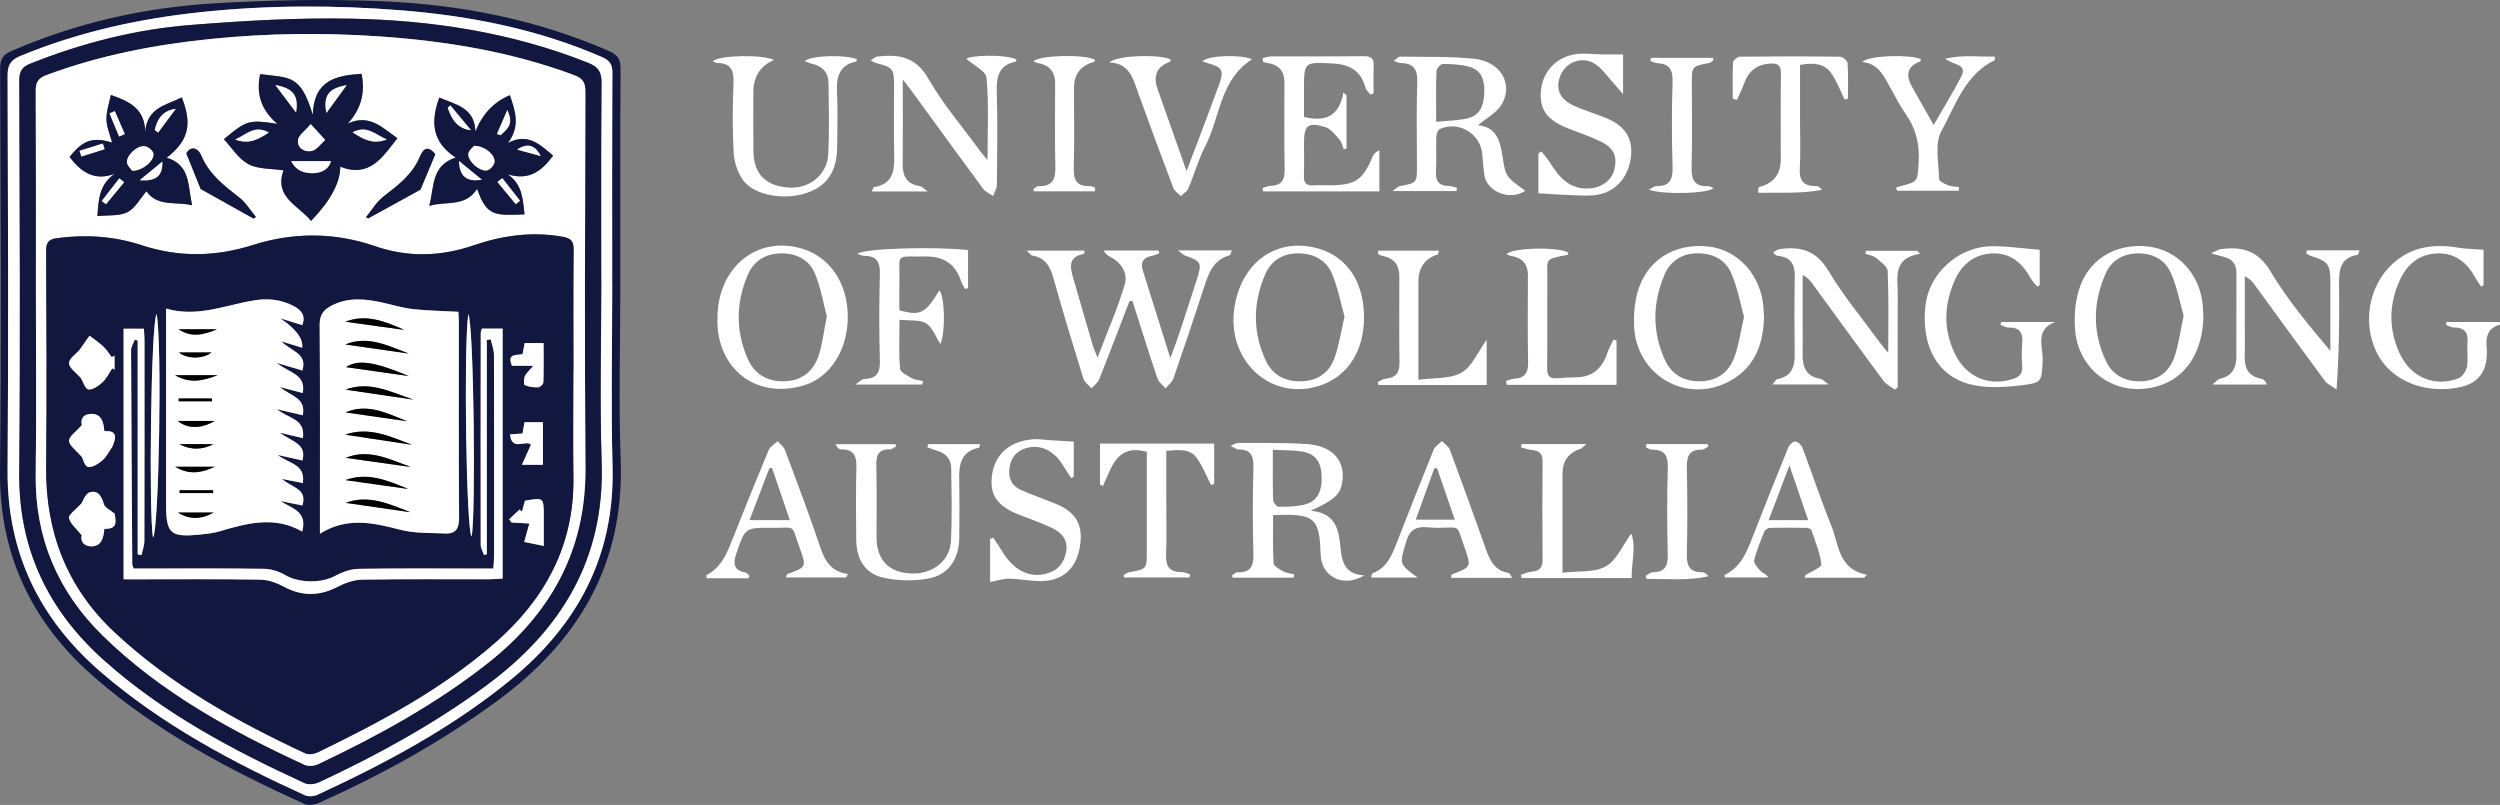 <?xml version="1.0" encoding="UTF-8"?>
<svg id="Layer_2" data-name="Layer 2" xmlns="http://www.w3.org/2000/svg" viewBox="0 0 681.23 219.33">
  <rect x="0" y="0" width="681.23" height="219.33" fill="#808080" stroke="none"/>
  <defs>
    <style>
      .cls-1 {
        fill: #fff;
      }

      .cls-2 {
        fill: #11173f;
      }
    </style>
  </defs>
  <g id="Layer_1-2" data-name="Layer 1">
    <g>
      <path class="cls-2" d="m169.03,77.87c0,15.86-.47,31.74.1,47.59,1.02,28.3-11.55,49.34-33.67,65.55-15.12,11.08-31.45,20.12-48.55,27.77-1.14.51-2.86.78-3.92.3-20.38-9.2-40.09-19.63-57.08-34.36C8.85,169.91-.23,151.37,0,128.27.37,91.74.13,55.19.03,18.65c0-2.63.84-3.78,3.19-4.8C20.75,6.26,39.14,2.07,58.09.93,73.33,0,88.68-.3,103.93.33c21.38.88,42.25,4.93,62.03,13.58,2.4,1.05,3.14,2.32,3.13,4.88-.11,19.69-.06,39.38-.06,59.08Zm-2.21-.59c0-19.14-.04-38.28.06-57.42.01-2.33-.74-3.39-2.86-4.32-17.43-7.58-35.8-11.21-54.59-12.72-18.33-1.47-36.7-1.45-55.02.52-16.79,1.81-33.13,5.42-48.8,11.88-2.59,1.07-3.55,2.41-3.54,5.28.11,35.87.27,71.75,0,107.62-.17,22.58,8.8,40.74,25.6,55.16,16.55,14.21,35.62,24.41,55.37,33.39.93.42,2.39.38,3.33-.05,18.69-8.63,36.81-18.31,52.81-31.41,18.26-14.95,28.38-33.86,27.73-58.07-.44-16.61-.08-33.25-.08-49.87Z"/>
      <path class="cls-1" d="m307.76,82.08c-2.74,7.11-5.43,14.23-8.25,21.31-.38.94-1.38,1.64-2.09,2.44-.75-.88-1.89-1.64-2.2-2.65-2.81-9.07-5.59-18.17-8.14-27.32-.9-3.23-2.22-5.66-5.81-6.21-.32-.05-.58-.5-1.51-1.36h15.8c-.11.49-.12.87-.2.88-4.49.85-3.74,3.82-2.84,6.89,1.75,5.98,3.46,11.96,5.21,17.94.26.89.67,1.73,1.35,3.43,2.74-7.2,5.52-13.5,7.45-20.05.77-2.61-.71-5.58-3.56-7.13-.79-.43-1.6-.82-2.24-1.98h14.98c.07.25.13.5.2.74-.68.24-1.34.59-2.04.71-2.35.42-3.16,1.75-2.46,3.99,2.41,7.7,4.84,15.4,7.5,23.87.89-2.43,1.58-4.2,2.18-5.99,1.72-5.18,3.42-10.36,5.08-15.55,1.4-4.4,1.11-4.91-3.2-6.38-.44-.15-.79-.55-1.99-1.42h14.71c-.28.63-.37,1.24-.61,1.31-4.48,1.22-5.75,4.91-6.99,8.75-2.7,8.29-5.47,16.56-8.33,24.79-.36,1.03-1.41,1.83-2.14,2.73-.76-.89-1.88-1.65-2.22-2.68-2.37-7.02-4.57-14.1-6.83-21.16-.26.03-.52.05-.78.08Z"/>
      <path class="cls-1" d="m628.59,68.21h14.35c-.27.67-.34,1.2-.5,1.23-5.02.81-5.09,4.45-5.06,8.38.09,9.17.03,18.34-.69,28.31-1.09-.8-2.46-1.38-3.23-2.42-6.44-8.68-12.77-17.45-19.14-26.18-.61-.83-1.28-1.61-2.63-2.23,0,4.09,0,8.18,0,12.27,0,3.17.07,6.34-.02,9.51-.1,3.28,1.04,5.5,4.51,6.12.6.11,1.14.58,1.54,1.59h-14.86c.98-.78,1.45-1.43,2.04-1.57,3.2-.74,4.48-2.84,4.49-5.94,0-7.65,0-15.3.02-22.95,0-2.29-1.08-3.69-3.26-4.29-.89-.24-1.78-.49-3.63-1.01,1.43-.65,1.97-1.05,2.57-1.13,5.74-.78,10.17.27,13.59,6.02,4.55,7.65,10.35,14.57,16.33,21.71,0-2.75,0-5.49,0-8.24,0-3.5,0-6.99,0-10.49-.02-4.93-.59-5.68-5.34-7.18-.44-.14-.83-.46-1.25-.7.06-.26.12-.52.18-.78Z"/>
      <path class="cls-1" d="m396.89,52.07h-17.44c1.13-.81,1.48-1.25,1.9-1.33,4.75-.89,4.76-.88,4.76-5.47,0-7.65-.18-15.3.08-22.94.12-3.5-1.05-5.1-4.49-5.15-.47,0-.94-.27-1.96-.59.9-.6,1.36-1.17,1.81-1.16,6.76.12,13.57-.11,20.27.6,7.22.77,10.75,7.15,7.22,12.65-1.42,2.21-4.12,3.61-6.34,5.47,4.98.36,6.1,4.15,6.75,8.6.8,5.46.97,5.44,6.17,9.24-4.04,2.77-10.43.36-11.13-4.23-.28-1.83-.43-3.69-.56-5.54-.4-5.72-6.36-9.42-11.58-7.06-.54.24-.95,1.36-.97,2.09-.11,3.16.09,6.34-.09,9.5-.15,2.63.82,3.89,3.48,3.92.75,0,1.49.34,2.23.53l-.11.89Zm-5.56-18.87c3.25-.34,6.08-.33,8.75-1,3.12-.78,4.38-3.39,4.39-7.51.01-3.12-.97-5.71-4.21-6.54-2.28-.58-4.72-.72-7.08-.72-.62,0-1.74,1.23-1.76,1.92-.16,4.33-.08,8.67-.08,13.83Z"/>
      <path class="cls-1" d="m371.75,156.77c-5.36,3.33-11.14.69-11.8-4.77-.22-1.84-.12-3.72-.4-5.55-.66-4.31-2.06-5.66-6.35-6.08-1.92-.19-3.88-.03-6.28-.03,0,4.5-.14,8.82.12,13.13.05.81,1.63,1.67,2.65,2.23.88.48,1.98.55,2.98.8-.05.3-.11.6-.16.91h-16.64l-.13-.65c.49-.28.99-.83,1.47-.81,3.73.14,4.42-1.86,4.33-5.17-.21-7.75-.21-15.52,0-23.28.09-3.18-.58-5.07-4.12-5.03-.53,0-1.07-.49-2.14-1.01,1.07-.4,1.61-.78,2.15-.77,6.23.05,12.47-.11,18.68.31,7.2.49,10.75,4.77,9.56,10.8-.59,3.02-2.24,4.53-8.53,7.38,7.06.62,7.7,5.44,8.15,10.25.37,3.94,1.44,7.12,6.45,7.35Zm-24.91-34.22c0,4.97-.07,9.31.07,13.66.02.68,1,1.9,1.52,1.89,2.48-.03,5.06-.05,7.42-.72,3.29-.93,4.57-3.83,4.25-8.26-.25-3.47-1.88-5.54-5.29-6.08-2.44-.39-4.96-.32-7.97-.48Z"/>
      <path class="cls-1" d="m246,21.65c0,8.31.05,15.73-.02,23.15-.03,3.35,1.23,5.43,4.71,5.92.5.07.93.61,2.12,1.45h-15.28c.35-.66.46-1.15.65-1.18,5.01-.82,5.6-4.32,5.49-8.53-.16-6.34-.04-12.69-.04-19.03,0-4.7-.3-5.07-4.85-6.24-.37-.1-.72-.31-1.54-.67.81-.54,1.22-1.04,1.7-1.1,5.76-.66,10.51-.13,13.98,5.94,4.05,7.07,9.47,13.36,14.3,19.98.43.59.92,1.13,1.87,2.27,0-7.93.38-15.21-.26-22.4-.16-1.85-3.53-3.42-5.47-5.16.79-1,10.66-1.34,13.6.14-.05.2-.07.56-.16.58-4.67.97-5.31,4.17-5.19,8.34.25,8.42.11,16.84.03,25.27-.01,1.01-.67,2.02-1.03,3.03-.92-.65-2.08-1.11-2.72-1.97-6.56-8.88-13.04-17.82-19.54-26.74-.62-.84-1.28-1.65-2.34-3.03Z"/>
      <path class="cls-1" d="m516.28,106.17c-1.04-.8-2.32-1.42-3.08-2.44-6.51-8.79-12.92-17.64-19.37-26.47-.62-.84-1.27-1.66-2.62-2.32,0,4.19,0,8.38,0,12.58,0,3.06.04,6.13-.01,9.19-.06,3.49,1.14,5.95,4.94,6.54.5.08.92.62,2.17,1.52h-15.33c.63-.71.94-1.41,1.36-1.49,3.87-.68,4.72-3.32,4.7-6.74-.06-7-.13-14,.03-21,.08-3.43-1.03-5.48-4.61-5.82-.3-.03-.58-.24-.86-.39-.08-.04-.11-.17-.4-.65.59-.28,1.13-.71,1.72-.79,5.65-.81,10,.32,13.31,5.89,4.12,6.92,9.36,13.18,14.13,19.71.56.77,1.2,1.47,2.17,2.66,0-7.81.16-15.06-.15-22.28-.05-1.27-1.97-2.59-3.24-3.64-.73-.61-1.87-.74-2.83-1.08.04-.27.08-.54.11-.8h14.01c.27.27.54.53.81.8-7.64,1.16-6.09,6.58-6.12,11.21-.05,8.39-.01,16.79-.01,25.18-.28.21-.55.42-.83.63Z"/>
      <path class="cls-1" d="m480.68,86.63c-.23,7.75-2.95,14.29-10.47,17.78-11.55,5.37-24.38-2.59-24.92-15.44-.13-3.01.07-6.17.85-9.07,2.37-8.85,9.87-13.67,19.18-12.75,8,.79,14.26,7.42,15.16,16.08.11,1.09.13,2.18.2,3.4Zm-5.44-.29c-1.05-3.72-1.79-8.06-3.52-11.96-1.65-3.74-5.18-5.46-9.42-5.35-4.15.12-7.18,2.15-8.75,5.85-3.27,7.69-3.35,15.55.12,23.18,1.82,4.01,5.28,5.97,9.8,5.83,4.44-.14,7.57-2.43,9.07-6.38,1.26-3.31,1.71-6.93,2.69-11.17Z"/>
      <path class="cls-1" d="m195.5,86.65c.03-13.91,10.99-22.73,23.36-18.8,7.52,2.39,12.23,9.63,12.15,18.7-.07,8.8-4.73,16.32-12.05,18.48-13.34,3.94-23.87-5-23.46-18.38Zm29.8-.49c-.94-3.5-1.63-7.71-3.21-11.55-1.57-3.82-5.02-5.62-9.26-5.57-4.27.05-7.45,2.07-9.08,5.89-3.23,7.58-3.33,15.38.03,22.91,1.88,4.23,5.56,6.33,10.36,6.04,4.6-.27,7.57-2.87,8.94-7.01,1.05-3.16,1.39-6.55,2.22-10.72Z"/>
      <path class="cls-1" d="m371.68,86.57c-.03,9.24-4.58,16.16-12.23,18.57-13.33,4.21-25.32-6.95-23.06-21.45,1.94-12.44,11.74-19.22,22.99-15.92,7.79,2.29,12.33,9.23,12.3,18.8Zm-5.31-.32c-1.06-3.74-1.81-7.96-3.47-11.78-1.65-3.77-5.16-5.49-9.37-5.43-4.17.06-7.24,2.12-8.8,5.78-3.31,7.77-3.44,15.73.19,23.45,1.89,4.02,5.44,5.82,9.92,5.62,4.29-.19,7.37-2.39,8.78-6.27,1.25-3.44,1.77-7.14,2.76-11.36Z"/>
      <path class="cls-1" d="m600.41,86.32c-.26,9.76-4.73,16.49-12.17,18.82-10.96,3.43-21.72-3.52-22.77-15.03-.32-3.51-.07-7.28.88-10.67,2.39-8.55,9.92-13.23,18.83-12.29,8.12.86,14.33,7.49,15.05,16.09.1,1.19.14,2.39.18,3.08Zm-5.39-.28c-1.03-3.61-1.77-7.83-3.45-11.63-1.66-3.75-5.15-5.52-9.38-5.36-4,.15-6.97,2.12-8.51,5.69-3.38,7.78-3.5,15.73.09,23.47,1.86,4.02,5.38,5.91,9.88,5.68,4.42-.23,7.48-2.61,8.86-6.63,1.15-3.36,1.6-6.96,2.52-11.21Z"/>
      <path class="cls-1" d="m344.06,15.81c.79-.15,1.59-.43,2.38-.44,8.42-.03,16.84.03,25.26-.06,2.05-.02,2.7.74,2.62,2.68-.1,2.48-.03,4.97-.03,7.46-.27.12-.55.24-.82.35-.48-.63-1.21-1.19-1.39-1.89-1.21-4.63-4.31-6.38-8.9-6.61-7.86-.4-7.85-.53-7.85,7.27,0,2.39,0,4.78,0,7.3,5.7,1.37,9.6-.04,10.74-6.7.28.28.57.56.85.84v14.44c-.25.08-.5.17-.74.25-.38-.9-.56-1.97-1.18-2.66-1.17-1.3-2.42-2.98-3.95-3.44-4.7-1.4-5.72-.45-5.72,4.44,0,2.95.09,5.91-.03,8.85-.08,2.02.72,2.77,2.69,2.62,1.52-.11,3.06-.01,4.59-.02,6.73-.05,8.81-1.47,11.39-7.69.3-.71.75-1.36,1.9-1.82v11.18h-31.67c-.06-.3-.12-.6-.17-.9.68-.21,1.35-.59,2.03-.6,3.09-.06,4.07-1.57,4-4.6-.17-7.87-.06-15.74-.06-23.61q0-4.58-4.61-5.28c-.41-.06-.8-.21-1.2-.31l-.13-1.05Z"/>
      <path class="cls-1" d="m545.28,87.74h14.69c-5.66,2.21-3.18,6.92-3.37,10.49-.3,5.62-.03,6.05-5.56,6.73-4.67.57-9.71.9-14.19-.24-9.1-2.33-13.41-10.69-12.17-21.54.95-8.37,8.43-15.46,17-16.04,1.74-.12,3.5-.02,5.24.11,2.82.21,5.64.52,8.88.82v9.65c-.21.13-.43.25-.64.38-.59-.72-1.3-1.36-1.74-2.16-2.32-4.22-5.52-7.12-10.64-6.88-5.18.25-8.49,3.33-10.37,7.85-2.82,6.79-2.85,13.65.68,20.23,3.14,5.85,9.23,8.13,15.34,6.14,1.8-.59,2.77-1.43,2.61-3.48-.16-2.07-.19-4.17,0-6.23.26-2.85-.65-4.4-3.74-4.32-.72.02-1.45-.48-2.17-.74l.15-.77Z"/>
      <path class="cls-1" d="m666.66,87.75h14.55c0,.33.05.7,0,.72-3.59,1.01-3.94,3.69-3.56,6.77.04.32,0,.65,0,.98q0,7.85-7.62,9.35c-9.45,1.87-18.53-1.91-22.28-9.28-4.1-8.05-2.38-18.33,4.18-24.38,5.08-4.68,11.16-5.54,17.75-4.44,2.16.36,4.38.37,7.07.58v9.69c-.23.11-.46.21-.69.32-.53-.81-1.11-1.59-1.57-2.44-2.28-4.13-5.53-6.78-10.47-6.56-4.89.21-8.14,3.02-10.08,7.25-3.02,6.59-3.09,13.35-.08,19.95,2.99,6.54,9.54,9.32,16.05,6.83,1.06-.41,2.09-2,2.32-3.21.38-2-.04-4.15.14-6.21.25-2.79-.56-4.44-3.66-4.42-.73,0-1.46-.47-2.19-.73.04-.26.09-.52.13-.79Z"/>
      <path class="cls-1" d="m419.19,52.68v-10.88c.27-.18.55-.36.82-.55.74.94,1.57,1.81,2.19,2.82,2.56,4.18,5.5,7.69,11.07,7.27,3.33-.25,6.04-2.38,6.68-5.33.76-3.49-.25-5.76-3.78-7.46-2.84-1.37-5.85-2.38-8.8-3.53-5.87-2.3-7.99-5.25-7.47-10.43.52-5.09,4.13-9.04,9.47-9.83,2.34-.35,4.78.03,7.18.06,1.79.02,3.58,0,5.72,0v10.84c-.99-1.16-1.55-1.85-2.16-2.5-1.89-2.02-3.47-4.57-5.76-5.91-3.45-2.01-7.6-.23-9.08,3.15-1.59,3.63-.35,6.66,3.7,8.46,2.78,1.24,5.72,2.11,8.56,3.25,5.25,2.1,7.45,5.51,6.9,10.53-.61,5.55-4.12,9.66-9.28,10.45-2.13.33-4.35.18-6.52.11-2.95-.09-5.9-.32-9.44-.53Z"/>
      <path class="cls-1" d="m269.8,158.59v-11.73l.86-.34c.77,1.18,1.58,2.33,2.31,3.54,3.11,5.18,7.19,7.38,11.78,6.35,3.24-.73,5.16-2.77,5.75-5.97.59-3.18-1.11-5.28-3.78-6.55-2.66-1.26-5.43-2.28-8.19-3.3-6.81-2.52-9.06-5.64-8.16-11.48.87-5.61,5.21-9.17,11.62-9.43,1.3-.05,2.6.16,3.91.25,2.13.13,4.26.25,6.69.4v9.56l-.69.35c-.64-.96-1.33-1.9-1.9-2.9-2.6-4.54-6.46-6.45-10.5-5.2-2.72.84-4.11,2.77-4.45,5.49-.33,2.67.66,4.79,3.16,5.89,3.09,1.35,6.28,2.47,9.4,3.73,5.68,2.29,7.66,5.86,6.63,11.84-1,5.83-4.66,9.19-10.49,9.25-2.92.03-5.85-.61-8.77-.66-1.64-.02-3.3.55-5.19.91Z"/>
      <path class="cls-1" d="m210.94,16.34q-5.66,2.37-5.66,8.84c0,5.36-.04,10.72.02,16.08.07,6.19,3.44,9.52,9.85,9.87,5.44.29,10.23-3.53,10.53-9.05.35-6.43.16-12.9.09-19.35-.03-2.85-1.54-4.68-4.4-5.32-.68-.15-1.33-.48-2.11-.78,1.92-1.6,11.56-1.79,14.24-.45-.05.2-.06.56-.15.58-4.64.95-5.48,4.12-5.28,8.3.24,5.02.11,10.06.04,15.09-.08,6.45-2.61,10.32-7.89,12.28-6.05,2.25-14.53.97-17.7-3.28-1.52-2.04-2.45-4.93-2.6-7.49-.36-6.32-.3-12.69-.05-19.02.14-3.47-.7-5.5-4.49-5.47-.36,0-.71-.29-1.14-.48,1.6-1.66,13.47-1.93,16.69-.35Z"/>
      <path class="cls-1" d="m245.1,87.12c0,4.89-.21,9.15.16,13.35.09.99,2.08,1.93,3.34,2.64.84.47,1.93.5,2.91.72-.06.32-.11.63-.17.95h-18.29c1.24-.81,1.83-1.53,2.44-1.53,3.41-.03,4.36-1.69,4.27-4.97-.22-7.86-.22-15.74,0-23.6.09-3.3-.88-4.98-4.3-4.95-.55,0-1.1-.35-1.81-.58,1.76-1.47,20.72-2.03,30.14-1.01v10.39c-.28.07-.56.13-.83.2-.36-.69-.83-1.35-1.06-2.08-1.52-4.68-4.78-6.83-9.63-6.76-8.72.14-7-1.16-7.19,6.92-.06,2.61,0,5.21,0,7.74,5.73,1.59,7.03.92,10.91-5.45,1.46,1.74,1.7,11.55.25,14.62-1.3-2-2.15-4.53-3.89-5.61-1.73-1.07-4.37-.67-7.25-.98Z"/>
      <path class="cls-1" d="m252.91,121.03h14.16c-.18.59-.21.95-.31.97-5.29,1.1-5.47,5.07-5.38,9.32.1,5.03.04,10.06.02,15.08-.02,5.65-2.73,10.11-8.12,11.19-4.03.81-8.53.72-12.55-.17-5.03-1.11-7.37-5.05-7.41-10.29-.05-6.45-.15-12.9.04-19.35.1-3.2-.39-5.41-4.22-5.32-.52.01-1.04-.5-1.46-1.41h16.35c.06.19.12.38.18.57-.57.28-1.14.82-1.71.81-3.32-.04-3.79,1.81-3.71,4.65.18,6.44.04,12.9.06,19.35.02,6.12,3.32,9.56,9.37,9.84,5.86.27,10.66-3.41,10.92-8.95.31-6.54.15-13.11.06-19.67-.03-2.4-1.32-4.1-3.74-4.8-.94-.27-1.84-.64-2.76-.97.07-.29.13-.58.2-.87Z"/>
      <path class="cls-1" d="m204,157.58h-11.45c-.04-.46-.14-.82-.07-.85,4.38-2.24,5.82-6.5,7.47-10.66,3.1-7.82,6.24-15.63,9.49-23.39.41-.99,1.61-1.65,2.44-2.46.7.82,1.71,1.53,2.06,2.48,3.32,8.89,6.67,17.77,9.7,26.76,1.24,3.69,3.11,6.35,7.41,6.97-.16.31-.32.62-.48.93h-16.45c.24-.46.31-.88.51-.95,5.13-1.88,5.2-1.89,3.2-7.33-2.37-6.47-.73-5.17-7.38-5.25-7.49-.09-7.44,0-9.84,7.11-.9,2.66-.66,4.49,2.51,5.06.41.07.75.59,1.12.9l-.25.68Zm.24-15.84h10.99c-1.68-4.93-3.27-9.58-4.86-14.24-.24.03-.48.06-.73.09-1.77,4.63-3.53,9.25-5.4,14.15Z"/>
      <path class="cls-1" d="m508.02,157.42h-16.22c.1-.5.09-.66.15-.7,1.53-.99,4.45-2.14,4.36-2.93-.39-3.18-1.67-6.26-2.72-9.34-.11-.33-.9-.61-1.37-.62-3.28-.05-6.56-.07-9.83.01-.54.01-1.38.44-1.56.88-1.07,2.62-2.19,5.25-2.83,7.99-.19.8.98,2.07,1.76,2.9.51.54,1.45.68,2.08,1.75h-11.83c-.02-.3-.11-.66-.04-.7,4.67-2.24,6.18-6.71,7.89-11.07,3.11-7.92,6.23-15.83,9.45-23.71.29-.71,1.31-1.61,1.93-1.57.68.04,1.63.95,1.91,1.68,2.66,7.04,5.01,14.19,7.83,21.16,2.1,5.18,1.91,12.02,9.72,13.47l-.67.77Zm-20.41-30.6c-2.07,5.45-3.82,10.05-5.67,14.92h10.78c-1.67-4.86-3.24-9.46-5.11-14.92Z"/>
      <path class="cls-1" d="m412.05,157.46h-16.66c.14-.57.14-.9.25-.95,5.31-2.02,5.34-2.02,3.36-7.56-2.27-6.32-.76-5.12-7.47-5.12-3.18,0-6.85-1.44-8.34,3.7-1.78,6.14-2.19,6.02,3.09,9.84h-12.67c.13-.42.15-1.06.37-1.15,3.97-1.45,5.3-4.96,6.67-8.44,3.32-8.43,6.61-16.89,10.02-25.28.37-.92,1.48-1.54,2.24-2.31.74.79,1.83,1.45,2.17,2.38,3.28,8.8,6.46,17.63,9.6,26.48,1.16,3.28,2.34,6.43,6.41,7.07.27.04.45.6.95,1.33Zm-20.46-29.87c-.25,0-.5.02-.75.03-1.66,4.6-3.33,9.19-5.06,13.98h10.64c-1.7-4.94-3.27-9.47-4.83-14.01Z"/>
      <path class="cls-1" d="m323.33,46.63c3.19-8.46,6.1-15.98,8.85-23.55,1.42-3.92.9-4.73-3.03-5.87-.48-.14-.94-.32-1.51-.52,1.68-1.64,10.57-1.9,13.55-.52-8.78,5.46-8.65,15.72-12.77,23.68-1.89,3.66-3,7.71-4.62,11.52-.35.83-1.36,1.39-2.06,2.07-.68-.72-1.67-1.33-2-2.19-3.29-8.67-6.52-17.37-9.65-26.1-1.38-3.86-2.39-7.9-7.77-8.14,1.81-2,14.18-2.28,16.7-.76-.06.2-.08.52-.2.57q-5.34,1.95-3.39,7.44c2.54,7.18,5.07,14.36,7.9,22.38Z"/>
      <path class="cls-1" d="m479.09,51.41c.12-.17.22-.45.37-.49q5.79-1.49,5.79-7.55c0-7.76-.07-15.53.04-23.29.03-2.2-.73-2.87-2.85-2.76-3.76.2-6.04,2.09-7.25,5.57-.52,1.48-1.26,2.89-1.9,4.33l-1.13-.34c0-3.32-.09-6.64.09-9.94.03-.55,1.24-1.49,1.91-1.5,9.08-.1,18.16-.11,27.24.01.72,0,2,1.1,2.05,1.75.21,3.2.1,6.43.1,9.65-.29.1-.58.21-.87.31-1.24-2.47-2.18-5.16-3.79-7.36-1.94-2.65-4.97-2.72-8.4-2.12,0,4.97,0,9.86,0,14.74,0,4.48.2,8.98-.06,13.45-.2,3.41,1.08,4.89,4.42,4.82.55-.01,1.1.33,1.62,1.05-5.82,1.08-11.6.69-17.39.8,0-.37.02-.75.03-1.12Z"/>
      <path class="cls-1" d="m526.9,34.06c2.69-4.68,5.28-8.81,7.5-13.14,1.83-3.58-2.07-3.1-4.36-4.93,5.01-1.16,9.27-.43,13.51-.59,0,.77.04.96,0,.98-8.12,3.95-10.7,12.34-14.55,19.36-1.9,3.45-.68,8.67-.61,13.08,0,.59,1.55,1.31,2.49,1.68.9.36,1.95.34,2.94.48-.03.33-.05.67-.08,1h-16.77c-.11-.26-.22-.53-.33-.79.3-.13.58-.3.89-.38,5.22-1.28,4.96-1.3,5.29-6.68.31-4.92-.79-9.2-3.62-13.2-1.57-2.22-2.79-4.69-4.12-7.07-1.75-3.14-3.21-6.54-7.66-6.97,1.85-1.82,12.88-2.13,15.98-.78-.03.21,0,.57-.09.6q-5.17,1.9-2.3,6.93c1.88,3.3,3.74,6.61,5.9,10.43Z"/>
      <path class="cls-1" d="m330.01,132.19c-1.3-2.51-2.3-5.23-3.96-7.46-1.93-2.59-5-2.13-8.25-1.88,0,4.32,0,8.56,0,12.79,0,5.14.15,10.29-.05,15.42-.12,3.11.78,4.82,4.11,4.81.81,0,1.63.4,2.44.61-.06.29-.12.59-.17.88h-17.85c-.03-.23-.07-.46-.1-.69.52-.26,1.02-.65,1.57-.75,4.75-.86,4.75-.85,4.75-5.77,0-7.88,0-15.75,0-23.63v-3.4c-8.26-2.25-9.55,4.29-11.97,9.33-.26-.14-.53-.27-.79-.41v-11.16h31.11v10.97c-.28.11-.55.22-.83.33Z"/>
      <path class="cls-1" d="m410.37,103.82c.7-.21,1.39-.59,2.09-.61,3.06-.12,4.01-1.63,3.94-4.64-.18-7.86-.06-15.72-.06-23.59q0-4.54-4.62-5.26c-.39-.06-.76-.28-1.19-.45,1.54-1.87,14.72-2.07,16.88-.36-.09.18-.15.5-.28.53-6.55,1.27-5.43.9-5.49,7.21-.07,7.86.05,15.73-.06,23.59-.03,2.14.65,3.02,2.8,2.82,1.73-.16,3.48-.2,5.22-.25,4.59-.11,7.13-2.69,8.48-6.85.39-1.19,1.06-2.3,1.6-3.44.27.1.54.2.81.3v12.06h-29.9c-.08-.35-.15-.7-.23-1.05Z"/>
      <path class="cls-1" d="m375.55,68.3h16.54c-.18.65-.19,1-.29,1.03q-5.3,1.65-5.3,7.48c0,7.43,0,14.85,0,22.28,0,1.18,0,2.35,0,4.4,4.28-.6,8.64-.18,11.74-1.95,2.9-1.65,4.46-5.64,6.87-8.97v12.33h-29.45c-.09-.26-.19-.52-.28-.79.75-.32,1.48-.86,2.26-.93,2.66-.27,3.75-1.54,3.71-4.29-.12-7.86-.04-15.72-.04-23.59q0-4.8-4.73-5.6c-.37-.06-.71-.31-1.06-.48.02-.31.03-.63.05-.94Z"/>
      <path class="cls-1" d="m432.25,121.02c-1.07.89-1.28,1.18-1.55,1.27q-4.94,1.6-4.94,6.76c0,7.55,0,15.1,0,22.65,0,1.17,0,2.35,0,4.36,4.32-.52,8.7,0,11.81-1.73,2.93-1.63,4.53-5.66,6.94-8.94,1.41,3.84,0,7.9.11,12.13h-30l-.23-.87c.96-.3,1.91-.79,2.89-.87,2.13-.15,3.09-.99,3.06-3.28-.09-8.86-.08-17.72,0-26.59.02-2.01-.63-3.07-2.71-3.25-1.07-.09-2.11-.49-3.17-.75l.15-.91h17.64Z"/>
      <path class="cls-1" d="m449.87,15.77h16.89c.05.21.09.41.14.62-.38.26-.74.68-1.15.76-4.74.92-4.74.91-4.74,5.51,0,7.66.14,15.32-.07,22.97-.09,3.43.88,5.25,4.52,5.09.44-.02.91.32,1.51.56-1.95,1.5-13.44,1.81-17.69.43.97-.49,1.5-1,2.03-.99,3.62.06,4.55-1.76,4.45-5.18-.23-7.76-.24-15.53,0-23.29.11-3.33-.94-4.93-4.27-5.05-.6-.02-1.19-.41-1.78-.63.05-.27.1-.53.15-.8Z"/>
      <path class="cls-1" d="m298.37,52.14h-16.63c-.05-.22-.1-.43-.15-.65.47-.27.95-.79,1.42-.77,3.87.12,4.66-1.99,4.57-5.43-.2-7.52-.06-15.06-.06-22.59q0-4.71-4.74-5.52c-.38-.07-.73-.28-1.16-.45,1.53-1.77,14.32-1.98,16.76-.42-.08.19-.12.52-.24.55q-5.49,1.43-5.49,7.2c0,7.2.16,14.41-.07,21.61-.11,3.42.84,5.22,4.48,5.04.45-.02.91.32,1.37.5-.02.31-.05.62-.07.93Z"/>
      <path class="cls-1" d="m448.64,121.01h16.71c.05.22.11.43.16.65-.59.3-1.18.86-1.76.86-3.64-.03-4.17,2.03-4.1,5.14.17,7.76.19,15.53,0,23.29-.09,3.26.8,5.04,4.28,4.98.53,0,1.08.43,1.58,1.09-5.59,1.29-11.2.66-16.79.74-.1-.28-.2-.56-.31-.83.65-.35,1.3-.99,1.95-.99,3.31-.03,4.17-1.7,4.09-4.82-.19-7.87-.22-15.75.01-23.61.1-3.3-.81-4.99-4.24-4.97-.56,0-1.13-.38-1.69-.59.04-.31.08-.62.11-.93Z"/>
      <path class="cls-1" d="m166.83,77.28c0,16.62-.36,33.26.08,49.87.64,24.21-9.48,43.13-27.73,58.07-15.99,13.09-34.11,22.78-52.81,31.41-.93.43-2.4.47-3.33.05-19.75-8.98-38.82-19.19-55.37-33.39-16.8-14.43-25.77-32.58-25.6-55.16.27-35.87.11-71.75,0-107.62,0-2.88.94-4.21,3.54-5.28C21.28,8.76,37.61,5.14,54.4,3.34c18.33-1.97,36.69-1.99,55.02-.52,18.79,1.51,37.16,5.14,54.59,12.72,2.12.92,2.87,1.99,2.86,4.32-.1,19.14-.06,38.28-.06,57.42Zm-2.99-.51c0-18.05-.08-36.1.08-54.15.03-2.98-.84-4.38-3.64-5.5-20.79-8.28-42.55-11.62-64.7-12.04-14.5-.28-29.06.57-43.53,1.71-15.07,1.19-29.67,4.93-43.76,10.54-2.26.9-3.02,2.07-3.01,4.55.09,35.66.29,71.33-.02,106.99-.19,20.83,8.02,37.61,23.2,51.14,16.14,14.39,35.08,24.42,54.6,33.39,1.06.49,2.79.25,3.92-.28,15.97-7.44,31.38-15.9,45.59-26.38,20.43-15.07,32.25-34.48,31.39-60.75-.54-16.39-.1-32.82-.1-49.23Z"/>
      <path class="cls-2" d="m163.84,76.77c0,16.41-.44,32.84.1,49.23.87,26.27-10.96,45.68-31.39,60.75-14.21,10.48-29.61,18.94-45.59,26.38-1.13.53-2.86.77-3.92.28-19.51-8.97-38.45-19-54.6-33.39-15.19-13.54-23.39-30.31-23.2-51.14.32-35.66.12-71.33.02-106.99,0-2.48.76-3.65,3.01-4.55,14.09-5.61,28.69-9.35,43.76-10.54,14.47-1.15,29.03-1.99,43.53-1.71,22.15.42,43.91,3.76,64.7,12.04,2.8,1.12,3.67,2.52,3.64,5.5-.15,18.05-.08,36.1-.08,54.15Zm-154.05,2.48c0,16.63.19,33.26-.05,49.89-.26,17.43,6.06,32.13,18.33,44.12,15.84,15.48,35.04,25.96,54.97,35.16.99.46,2.61.3,3.64-.19,16.24-7.69,31.95-16.29,46.12-27.43,17.23-13.54,26.91-30.8,26.74-53.27-.26-34.13-.09-68.27-.02-102.4,0-2.39-.53-3.71-2.92-4.61-17.04-6.38-34.75-9.32-52.8-10.58-15.41-1.08-30.82-.9-46.19.65-15.37,1.56-30.43,4.47-44.97,9.87-2.22.83-2.92,1.96-2.9,4.3.1,18.16.05,36.32.05,54.48Z"/>
      <path class="cls-1" d="m9.78,79.25c0-18.16.04-36.32-.05-54.48-.01-2.34.68-3.47,2.9-4.3,14.53-5.41,29.6-8.32,44.97-9.87,15.38-1.56,30.78-1.74,46.19-.65,18.05,1.27,35.76,4.21,52.8,10.58,2.4.9,2.93,2.22,2.92,4.61-.08,34.13-.24,68.27.02,102.4.17,22.47-9.51,39.73-26.74,53.27-14.17,11.13-29.89,19.74-46.12,27.43-1.03.49-2.65.64-3.64.19-19.93-9.21-39.12-19.68-54.97-35.16-12.27-11.99-18.58-26.69-18.33-44.12.24-16.63.05-33.26.05-49.89Zm146.46,21.7c0-10.94-.07-21.88.05-32.82.03-2.32-.65-3.2-2.97-3.61-8.32-1.49-16.37-.37-24.23,2.32-9,3.08-17.88,3.36-26.99.22-10.98-3.79-22.16-3.79-33.24-.29-10.13,3.21-20.1,3.39-30.28.05-7.45-2.45-15.19-2.98-23.03-1.93-2.35.31-3.01,1.19-3,3.54.1,19.58.21,39.17,0,58.75-.18,17.83,5.73,33.07,18.77,45.23,15.19,14.16,33.13,24.14,51.82,32.86.9.42,2.41.22,3.36-.24,17.16-8.3,33.96-17.28,48.39-29.89,13.51-11.8,21.59-26.46,21.34-44.98-.13-9.74-.02-19.47-.02-29.21ZM98.52,20.11c-6.8.48-12.99,1.58-13.31,11.19-3.33-11.05-6.19-10.04-14.34-11.1-1.05,5.08.03,9.58,4.71,13.56-7.75-1.2-8.34-1.02-14.6,4.18,2.21,2.34,4.04,5.38,6.73,6.8,2.68,1.41,6.22,1.17,9.55,1.68-2.68,7.31,4.06,9.53,7.49,13.77q7.9-8.17,7.96-14.77c8.05,3.17,11.55-2.7,15.57-7.76-4.02-2.72-7.54-6.75-13.53-3.99,3.72-4.08,4.76-8.52,3.75-13.56Zm-46.17,35.81c-1.22-5.24-.35-10.95-6.93-12.95,6.73-5.17,6.58-10.02,4.12-16.43-4.1,2.12-9.48,2.69-9.97,9.41-.15-6.37-4.32-8.35-9.37-10.06-.44,2.25-1.24,4.45-1.19,6.64.05,2.1.98,4.18,1.54,6.32-5.27-1.59-7.93-.68-11.59,3.91,3.04,3.98,6.58,6.69,12.3,4.61-4.22,2.9-4.4,6.99-4.71,11.51,2.93-.31,5.92.06,8.17-1.06,2.11-1.06,3.44-3.68,5.19-5.71,2.96,4.31,7.93,2.73,12.44,3.82Zm77.2-20.08c-.26-6.64-5.5-7.32-9.84-9.26-2.33,6.42-2.16,12.01,4.45,16.35-6.71,2.25-5.78,7.89-7.18,13.15,4.73-1.35,9.82.4,13.03-4.63,2.66,7.53,4.67,7.26,12.92,6.96-.49-4.03-.49-8.18-4.65-10.94,5.9,1.86,9.41-.91,12.42-5.06-3.59-3.05-6.89-6.32-12.31-3.44,3.47-4.57,2.01-8.77.54-13.03q-6.54,2.77-9.38,9.9Zm-60.43,23.72c.21-.15.42-.3.62-.44-1.48-1.78-2.71-3.87-4.49-5.26-4.13-3.24-8.22-6.31-10.38-11.43-1.07-2.54-3.08-2.49-4.09-.64,1.57,3.91,2.92,7.25,3.91,9.71,5.1,2.85,9.76,5.46,14.43,8.07Zm49.5-17.56c-1.6-1.95-3.02-2.18-4.19.64-2.06,4.97-6.01,7.82-9.96,10.92-1.88,1.48-3.18,3.71-4.74,5.61.19.11.38.23.58.34,4.76-2.62,9.52-5.24,14.27-7.86,1.19-2.86,2.55-6.09,4.04-9.66Z"/>
      <path class="cls-2" d="m156.24,100.95c0,9.74-.11,19.48.02,29.21.25,18.51-7.83,33.17-21.34,44.98-14.43,12.61-31.24,21.59-48.39,29.89-.96.46-2.46.66-3.36.24-18.68-8.72-36.62-18.7-51.82-32.86-13.05-12.16-18.96-27.4-18.77-45.23.2-19.58.09-39.17,0-58.75-.01-2.35.65-3.23,3-3.54,7.84-1.05,15.58-.52,23.03,1.93,10.17,3.34,20.15,3.16,30.28-.05,11.07-3.51,22.25-3.5,33.24.29,9.1,3.14,17.98,2.86,26.99-.22,7.86-2.69,15.91-3.81,24.23-2.32,2.32.41,3,1.29,2.97,3.61-.12,10.94-.05,21.88-.05,32.82Zm-73.84,24.53c1.25-4.69-3.02-5.14-6.15-7.59,2.7.64,4.42,1.05,6.27,1.5.79-5.37-4.12-5.35-7.03-7.87,2.64.61,4.79,1.12,7,1.63.94-4.79-3.27-5.19-6.26-7.7,2.59.68,4.33,1.13,6.26,1.64.96-5.17-3.78-5.49-7.09-8.2,2.94.87,4.97,1.47,6.99,2.06,1.43-4.74-3.11-5.19-5.74-7.95,2.43.75,4.05,1.25,5.69,1.76q.45-3.68-5.99-8.03c2.02.63,4.03,1.25,6.02,1.87.95-2.57-.2-4.04-2.26-5.15-3.41-1.83-6.99-2.22-10.79-1.61-7.88,1.26-15.53,4.74-24.08,2.24,0,1.51,0,2.69,0,3.88,0,16.4,0,32.8,0,49.2,0,8.36,1.1,9.35,9.57,8.47,1.63-.17,3.29-.34,4.84-.8,7.58-2.24,15.13-4.35,22.7.02,1.49-5.68-2.95-6.26-5.9-8.33,1.96.4,3.93.81,5.93,1.22,1.47-4.67-3-4.82-5.53-7.24,2.26.45,3.89.78,5.66,1.13.79-5.2-3.81-5.26-6.87-7.67,2.63.59,4.61,1.04,6.75,1.52Zm42.5-40.52c-4.39-.24-8.4-.29-12.36-.73-2.8-.31-5.55-1.16-8.32-1.78-4.66-1.04-9.26-1.5-13.76.78-2.25,1.14-3.37,2.5-3.34,5.29.15,17.72.07,35.44.07,53.16v3.75c7.45-4.65,14.57-2.97,21.89-1.08,3.93,1.02,8.18.83,12.3,1.02,2.96.13,3.75-1.5,3.73-4.38-.13-17.83-.06-35.66-.07-53.48,0-1.06-.11-2.11-.13-2.55Zm7.76,7.68c.36-.06.72-.12,1.07-.18.3,1.42.87,2.85.87,4.27.06,18.27.04,36.53.03,54.8,0,1.05-.12,2.1-.2,3.39-1.47,0-2.65,0-3.84,0-10.94,0-21.88-.1-32.82.08-2.14.04-4.46.83-6.36,1.88-3.83,2.12-9.98,2.03-13.76-.22-1.68-1-3.83-1.64-5.77-1.67-10.72-.16-21.44-.08-32.16-.08-1.16,0-2.32,0-3.3,0-.25-.71-.38-.91-.38-1.12-.13-19.46-.26-38.92-.32-58.38,0-.95.67-1.9,1.02-2.85.26.08.52.16.78.24v58.26c.35.07.69.13,1.04.2.27-1.3.78-2.6.78-3.9.05-18.27.04-36.53.03-54.8,0-.96-.1-1.91-.17-3h-5.52v68.29c1.53,0,2.82,0,4.11,0,11.05,0,22.1-.1,33.15.09,2.15.04,4.46.86,6.38,1.9,4.97,2.68,9.7,2.63,14.69.04,2.03-1.05,4.44-1.9,6.69-1.94,11.48-.19,22.97-.08,34.46-.1,1.26,0,2.52-.13,3.8-.19v-68.11h-5.64c-.15.51-.32.82-.32,1.13-.03,19.25-.05,38.5-.01,57.75,0,.93.58,1.85.88,2.78.26-.05.52-.11.78-.16v-58.41Zm-89.98-7.07c-1.54,2.2-2.18,54.75-.97,60.9,1.61-1.83,2.5-53.1.97-60.9Zm-20.36,30.24c-1.61,1.87-3.54,3.12-3.5,4.31.04,1.3,1.91,2.53,3.54,4.46.21.39.74,2.49,1.61,2.65,1.18.22,2.83-.84,3.92-1.77,1.14-.99,1.84-2.47,2.74-3.74.7-1.78,1.9-4.55-2.19-4.22-.21-2.62-.85-4.96-3.89-4.7-2.35.2-2.54,1.99-2.23,3.01Zm8.97,24.19c-1.25-1.04-2.67-1.64-2.94-2.56-.62-2.17-1.63-3.98-3.92-3.26-1.18.37-1.82,2.43-2.22,3.02-1.57,1.74-3.59,3.09-3.4,3.95.35,1.58,2,2.87,3.49,4.75-.37,1.06.1,2.82,2.32,2.97,2.97.19,3.62-2.2,3.83-4.77,4,.16,2.94-2.47,2.84-4.09Zm-9.61-44.65c-.87,1.01-2.84,2.29-2.86,3.6-.02,1.28,1.96,2.58,3.26,4.1.53.87,1.17,2.97,2.02,3.06,1.22.13,2.79-1,3.85-1.98,1.11-1.02,1.79-2.5,2.65-3.78.21.12.41.24.62.36v-3.82c-.25.14-.51.28-.76.42-.77-.99-1.43-2.08-2.33-2.93-1.14-1.08-2.48-1.95-3.73-2.91-.85,1.2-1.69,2.39-2.73,3.86Zm105.93-9.76c-1.29,9.85-.53,58.86.9,60.62,1.21-5.21.61-58.41-.9-60.62Zm17.71,14.09c-1.15,1.38-1.96,2.02-2.3,2.86-.3.73-.31,2.29-.02,2.4,1.14.46,2.45.64,3.69.6.5-.02,1.37-.86,1.39-1.36.12-3.55.06-7.11.06-10.7h-5.15c-.2,1.06-.38,1.99-.57,2.99-1.56.44-4.39-.33-2.89,3.2h5.8Zm2.86,49.09c0-3.21,0-5.79,0-8.37,0-4.82-.06-4.87-5.13-3.96-.26.96-.54,1.96-.82,2.97-.22-.19-.43-.38-.65-.57-.95.88-1.9,1.77-2.84,2.65.22.29.44.59.66.88,1.77.1,3.55.2,4.85.28-.5,1.78-.95,3.4-1.4,5.02,1.59.33,3.17.65,5.32,1.09Zm-9.19-30.4c.47,4.77,4.42,1.32,5.71,2.81-.8,1.77-1.56,3.44-2.47,5.46h5.73v-11.61h-5.02c-.2,1.13-.36,2.05-.54,3.08-1.11.08-2.05.15-3.41.25Z"/>
      <path class="cls-2" d="m98.52,20.11c1.01,5.04-.03,9.48-3.75,13.56,5.99-2.77,9.51,1.26,13.53,3.99-4.02,5.06-7.52,10.93-15.57,7.76q-.06,6.6-7.96,14.77c-3.43-4.24-10.17-6.46-7.49-13.77-3.34-.51-6.88-.27-9.55-1.68-2.69-1.41-4.52-4.46-6.73-6.8,6.26-5.2,6.84-5.38,14.6-4.18-4.68-3.98-5.76-8.48-4.71-13.56,8.15,1.06,11.01.04,14.34,11.1.32-9.6,6.52-10.71,13.31-11.19Zm-13.86,13.7c-1.6,1.92-3.32,3.04-3.46,4.34-.25,2.24,1.9,3.37,3.75,2.98,1.37-.29,2.45-1.95,3.66-3.01-1.12-1.22-2.24-2.45-3.95-4.32Zm-5.31,10.1c1.18,2.38,3.34,3.4,6.12,3.28,2.71-.12,4.3-1.5,4.73-3.28h-10.85Zm15.12-20.7c-4.84.83-6.46,2.78-5.52,7.58,1.75-2.41,3.51-4.81,5.52-7.58Zm-19.42-.03c2.07,2.74,3.85,5.11,5.63,7.47.78-4.68-.88-6.64-5.63-7.47Zm30.36,14.82c-3.16-1.33-5.42-4.02-9.33-1.95,3.04,1.97,5.58,3.36,9.33,1.95Zm-32.15-1.89c-3.83-2.18-6.05.53-9.17,1.9,3.77,1.42,6.29-.05,9.17-1.9Z"/>
      <path class="cls-2" d="m52.35,55.93c-4.5-1.08-9.47.49-12.44-3.82-1.75,2.02-3.08,4.65-5.19,5.71-2.25,1.12-5.24.75-8.17,1.06.31-4.51.48-8.61,4.71-11.51-5.73,2.08-9.27-.63-12.3-4.61,3.65-4.59,6.32-5.5,11.59-3.91-.56-2.14-1.49-4.22-1.54-6.32-.05-2.18.75-4.39,1.19-6.64,5.05,1.72,9.22,3.69,9.37,10.06.49-6.73,5.87-7.29,9.97-9.41,2.46,6.41,2.61,11.27-4.12,16.43,6.58,2,5.71,7.72,6.93,12.95Zm-16.3-9.4c2.93,0,6.18-2.91,5.74-4.78-.19-.81-1.52-1.83-2.41-1.92-2.11-.2-5.04,2.62-4.77,4.5.13.91,1.11,1.71,1.44,2.19Zm11.86-16.88c-3.75.54-5.08,2.91-5.74,5.77.31.23.61.47.92.7,1.61-2.16,3.21-4.32,4.82-6.47Zm-14.07,20c-.44-.35-.89-.7-1.33-1.04-1.59,2.06-3.19,4.12-4.78,6.17.38.29.77.59,1.15.88,1.65-2,3.31-4.01,4.96-6.01Zm4.23-.54c4.46.39,6.3-1.21,6.15-5.07-1.91,1.57-3.95,3.25-6.15,5.07Zm-16.38-8.02c.16.52.32,1.04.48,1.56,2.12-.66,4.23-1.33,6.35-1.99-.17-.51-.34-1.03-.5-1.54l-6.32,1.97Zm10.76-3.89c.51-.22,1.03-.43,1.54-.65-.91-2.09-1.81-4.17-2.72-6.26-.48.2-.96.41-1.45.61.87,2.1,1.75,4.2,2.62,6.3Z"/>
      <path class="cls-2" d="m129.55,35.84q2.84-7.13,9.38-9.9c1.47,4.27,2.93,8.46-.54,13.03,5.42-2.88,8.72.4,12.31,3.44-3.01,4.15-6.52,6.92-12.42,5.06,4.15,2.76,4.16,6.92,4.65,10.94-8.24.3-10.26.56-12.92-6.96-3.21,5.03-8.29,3.29-13.03,4.63,1.4-5.26.47-10.9,7.18-13.15-6.61-4.34-6.78-9.93-4.45-16.35,4.34,1.94,9.59,2.61,9.84,9.26Zm-.39,3.9c-.35.46-1.4,1.23-1.54,2.13-.28,1.91,3.09,4.95,5.1,4.55.83-.17,1.93-1.39,2.03-2.25.25-1.96-2.7-4.46-5.6-4.44Zm-6.43-11.01c-.24.2-.48.4-.73.6,1.17,3.64,3.01,5.77,6.34,6.14-2.22-2.67-3.92-4.71-5.61-6.75Zm2.33,15.13c.2,4.21,2.07,5.77,6.25,5.11-2.09-1.71-4.2-3.43-6.25-5.11Zm11.81,4.68c-.44.35-.88.7-1.31,1.04,1.66,2.01,3.32,4.03,4.98,6.04l1.17-.93c-1.61-2.05-3.23-4.11-4.84-6.16Zm-1.46-12.03c.32.11.64.23.96.34,2.89-2.48,3.26-3.61,1.88-6.88-1.05,2.41-1.94,4.47-2.84,6.54Zm5.52,4.26c2.14.59,4.27,1.17,6.41,1.76-1.49-2.98-3.6-3.7-6.41-1.76Z"/>
      <path class="cls-2" d="m69.11,59.57c-4.66-2.61-9.32-5.22-14.43-8.07-.99-2.46-2.33-5.8-3.91-9.71,1.01-1.85,3.02-1.89,4.09.64,2.16,5.12,6.25,8.19,10.38,11.43,1.78,1.39,3.01,3.49,4.49,5.26-.21.15-.42.3-.62.44Z"/>
      <path class="cls-2" d="m118.62,42.01c-1.49,3.57-2.85,6.8-4.04,9.66-4.75,2.62-9.51,5.24-14.27,7.86-.19-.11-.38-.23-.58-.34,1.56-1.89,2.85-4.13,4.74-5.61,3.96-3.11,7.9-5.95,9.96-10.92,1.17-2.83,2.59-2.59,4.19-.64Z"/>
      <path class="cls-1" d="m82.4,125.48c-2.14-.48-4.12-.93-6.75-1.52,3.06,2.41,7.65,2.48,6.87,7.67-1.77-.35-3.4-.68-5.66-1.13,2.53,2.42,7,2.56,5.53,7.24-2-.41-3.97-.81-5.93-1.22,2.94,2.07,7.39,2.65,5.9,8.33-7.58-4.36-15.13-2.26-22.7-.02-1.56.46-3.22.63-4.84.8-8.47.88-9.57-.11-9.57-8.47,0-16.4,0-32.8,0-49.2,0-1.18,0-2.37,0-3.88,8.55,2.5,16.2-.98,24.08-2.24,3.8-.61,7.38-.22,10.79,1.61,2.06,1.11,3.21,2.58,2.26,5.15-1.99-.62-4-1.24-6.02-1.87q6.45,4.35,5.99,8.03c-1.65-.51-3.26-1.01-5.69-1.76,2.63,2.76,7.17,3.22,5.74,7.95-2.02-.6-4.05-1.2-6.99-2.06,3.31,2.71,8.05,3.03,7.09,8.2-1.93-.5-3.67-.96-6.26-1.64,2.99,2.51,7.2,2.9,6.26,7.7-2.22-.52-4.37-1.02-7-1.63,2.92,2.52,7.82,2.5,7.03,7.87-1.85-.44-3.57-.85-6.27-1.5,3.13,2.45,7.39,2.9,6.15,7.59Zm-23.88,1.71h-10.8c4.03,2.36,7.32,1.6,10.8,0Zm-9.82-37.45c3.33,2.24,6.5,1.62,10.42,0h-10.42Zm9.77,24.97h-10.04c2.74,2.19,6.41,2.17,10.04,0Zm.88-12.47h-11.65c4.12,2.35,7.42,1.57,11.65,0Zm-1.15,37.43h-9.69c3.2,2.04,6.44,1.82,9.69,0Zm-.42-30.32c-.02-.26-.04-.51-.06-.77h-9.05v.77h9.1Zm-8.91,11.68c3.09,1.61,6.17,1.62,9.25,0h-9.25Zm9.19,13.33c0-.26,0-.53,0-.79h-9.13c0,.26,0,.53.01.79h9.11Zm-9.31-38.33c2.31,1.85,6.6,1.82,8.9,0h-8.9Z"/>
      <path class="cls-1" d="m124.89,84.96c.02.44.13,1.49.13,2.55.01,17.83-.05,35.66.07,53.48.02,2.87-.77,4.51-3.73,4.38-4.12-.19-8.37,0-12.3-1.02-7.32-1.89-14.43-3.57-21.89,1.08v-3.75c0-17.72.07-35.44-.07-53.16-.02-2.79,1.1-4.15,3.34-5.29,4.5-2.28,9.1-1.82,13.76-.78,2.77.62,5.52,1.46,8.32,1.78,3.96.44,7.96.49,12.36.73Zm-12.99,42.29c-6.1-2.25-11.51-5.01-17.69-2.49,5.69.8,11.39,1.6,17.69,2.49Zm-.5-30.9c-5.63-2.08-11.07-5.04-17.31-2.49,5.77.83,11.54,1.66,17.31,2.49Zm0,6.13c-9.65-4.02-13.88-4.55-17.11-2.44,5.4.77,10.87,1.55,17.11,2.44Zm-17.25,9.9c5.59.8,11.18,1.6,16.77,2.4-5.39-2.1-10.67-5-16.77-2.4Zm18.45-3.49c-6.37-2.19-11.99-5.13-18.43-2.72,5.93.88,11.87,1.75,18.43,2.72Zm-18.49,21.93c5.38.76,10.77,1.52,17.1,2.42-6.08-2.56-11.28-4.54-17.1-2.42Zm18.13-9.62c-5.95-2.25-11.65-5.03-18.18-2.76,5.96.9,11.92,1.81,18.18,2.76Zm-18.06,15.82c5.73.83,11.45,1.67,17.62,2.56-5.93-2.34-11.39-4.84-17.62-2.56Zm-.11-49.35c5.36.74,10.72,1.48,16.08,2.22-5.14-2.24-10.28-4.45-16.08-2.22Z"/>
      <path class="cls-1" d="m132.65,92.64v58.41c-.26.05-.52.11-.78.16-.31-.93-.88-1.85-.88-2.78-.04-19.25-.01-38.5.01-57.75,0-.31.17-.62.32-1.13h5.64v68.11c-1.28.07-2.54.19-3.8.19-11.49.02-22.98-.09-34.46.1-2.25.04-4.66.88-6.69,1.94-4.99,2.59-9.72,2.64-14.69-.04-1.93-1.04-4.23-1.86-6.38-1.9-11.05-.19-22.1-.09-33.15-.09-1.29,0-2.59,0-4.11,0v-68.29h5.52c.06,1.09.17,2.05.17,3,0,18.27.02,36.53-.03,54.8,0,1.3-.51,2.6-.78,3.9-.35-.07-.69-.13-1.04-.2v-58.26c-.26-.08-.52-.16-.78-.24-.36.95-1.03,1.9-1.02,2.85.06,19.46.19,38.92.32,58.38,0,.21.14.41.38,1.12.98,0,2.14,0,3.3,0,10.72,0,21.44-.08,32.16.08,1.95.03,4.1.67,5.77,1.67,3.78,2.24,9.93,2.33,13.76.22,1.9-1.05,4.21-1.84,6.36-1.88,10.94-.18,21.88-.08,32.82-.08,1.18,0,2.37,0,3.84,0,.08-1.3.2-2.34.2-3.39.01-18.27.03-36.53-.03-54.8,0-1.42-.57-2.85-.87-4.27-.36.06-.72.12-1.07.18Z"/>
      <path class="cls-1" d="m42.67,85.57c1.53,7.8.64,59.07-.97,60.9-1.21-6.16-.57-58.7.97-60.9Z"/>
      <path class="cls-1" d="m22.31,115.81c-.32-1.02-.12-2.82,2.23-3.01,3.03-.26,3.67,2.08,3.89,4.7,4.09-.33,2.89,2.44,2.19,4.22-.89,1.27-1.6,2.76-2.74,3.74-1.08.94-2.74,1.99-3.92,1.77-.88-.16-1.4-2.26-1.61-2.65-1.63-1.92-3.5-3.16-3.54-4.46-.04-1.19,1.89-2.45,3.5-4.31Z"/>
      <path class="cls-1" d="m31.27,140c.1,1.63,1.16,4.26-2.84,4.09-.21,2.57-.86,4.97-3.83,4.77-2.23-.15-2.69-1.91-2.32-2.97-1.48-1.89-3.14-3.18-3.49-4.75-.19-.86,1.82-2.21,3.4-3.95.4-.59,1.05-2.65,2.22-3.02,2.29-.72,3.3,1.09,3.92,3.26.27.92,1.68,1.52,2.94,2.56Z"/>
      <path class="cls-1" d="m21.66,95.35c1.04-1.47,1.89-2.67,2.73-3.86,1.25.96,2.58,1.83,3.73,2.91.9.85,1.56,1.94,2.33,2.93.25-.14.51-.28.76-.42v3.82c-.21-.12-.41-.24-.62-.36-.87,1.28-1.55,2.76-2.65,3.78-1.06.98-2.64,2.11-3.85,1.98-.86-.09-1.49-2.19-2.02-3.06-1.3-1.52-3.28-2.83-3.26-4.1.02-1.31,1.99-2.6,2.86-3.6Z"/>
      <path class="cls-1" d="m127.59,85.59c1.51,2.22,2.11,55.41.9,60.62-1.42-1.76-2.19-50.77-.9-60.62Z"/>
      <path class="cls-1" d="m145.31,99.68h-5.8c-1.49-3.53,1.33-2.76,2.89-3.2.19-1.01.37-1.94.57-2.99h5.15c0,3.59.06,7.15-.06,10.7-.02.49-.89,1.34-1.39,1.36-1.24.04-2.55-.14-3.69-.6-.29-.12-.27-1.68.02-2.4.34-.84,1.15-1.48,2.3-2.86Z"/>
      <path class="cls-1" d="m148.16,148.77c-2.15-.44-3.73-.77-5.32-1.09.45-1.62.9-3.24,1.4-5.02-1.3-.07-3.08-.18-4.85-.28-.22-.29-.44-.59-.66-.88.95-.88,1.9-1.77,2.84-2.65.22.19.43.38.65.57.28-1,.55-2.01.82-2.97,5.06-.91,5.12-.86,5.13,3.96,0,2.58,0,5.15,0,8.37Z"/>
      <path class="cls-1" d="m138.97,118.37c1.36-.1,2.31-.17,3.41-.25.18-1.03.34-1.95.54-3.08h5.02v11.61h-5.73c.92-2.02,1.67-3.69,2.47-5.46-1.29-1.49-5.24,1.96-5.71-2.81Z"/>
      <path class="cls-1" d="m84.66,33.82c1.71,1.87,2.83,3.09,3.95,4.32-1.21,1.05-2.29,2.72-3.66,3.01-1.86.39-4.01-.75-3.75-2.98.15-1.3,1.86-2.43,3.46-4.34Z"/>
      <path class="cls-1" d="m79.34,43.91h10.85c-.43,1.77-2.02,3.16-4.73,3.28-2.78.12-4.94-.9-6.12-3.28Z"/>
      <path class="cls-1" d="m94.46,23.21c-2.01,2.76-3.77,5.17-5.52,7.58-.94-4.8.68-6.75,5.52-7.58Z"/>
      <path class="cls-1" d="m75.04,23.19c4.75.83,6.41,2.79,5.63,7.47-1.78-2.37-3.56-4.73-5.63-7.47Z"/>
      <path class="cls-1" d="m105.4,38.01c-3.75,1.41-6.29.02-9.33-1.95,3.91-2.07,6.17.62,9.33,1.95Z"/>
      <path class="cls-1" d="m73.25,36.12c-2.88,1.85-5.39,3.32-9.17,1.9,3.11-1.37,5.33-4.08,9.17-1.9Z"/>
      <path class="cls-1" d="m36.05,46.53c-.34-.48-1.31-1.27-1.44-2.19-.27-1.88,2.66-4.71,4.77-4.5.89.09,2.22,1.1,2.41,1.92.44,1.87-2.81,4.78-5.74,4.78Z"/>
      <path class="cls-1" d="m47.91,29.65c-1.61,2.16-3.21,4.32-4.82,6.47-.31-.23-.61-.47-.92-.7.67-2.86,1.99-5.24,5.74-5.77Z"/>
      <path class="cls-1" d="m33.84,49.64c-1.65,2-3.31,4.01-4.96,6.01-.38-.29-.77-.59-1.15-.88,1.59-2.06,3.19-4.12,4.78-6.17.44.35.89.7,1.33,1.04Z"/>
      <path class="cls-1" d="m38.08,49.1c2.21-1.82,4.25-3.5,6.15-5.07.15,3.85-1.7,5.45-6.15,5.07Z"/>
      <path class="cls-1" d="m21.69,41.08l6.32-1.97c.17.51.34,1.03.5,1.54-2.12.66-4.23,1.33-6.35,1.99-.16-.52-.32-1.04-.48-1.56Z"/>
      <path class="cls-1" d="m32.46,37.19c-.87-2.1-1.75-4.2-2.62-6.3.48-.2.96-.41,1.45-.61.91,2.09,1.81,4.17,2.72,6.26-.51.22-1.03.43-1.54.65Z"/>
      <path class="cls-1" d="m129.15,39.74c2.9-.02,5.85,2.47,5.6,4.44-.11.85-1.21,2.08-2.03,2.25-2.01.4-5.38-2.64-5.1-4.55.13-.9,1.19-1.68,1.54-2.13Z"/>
      <path class="cls-1" d="m122.73,28.73c1.69,2.04,3.39,4.07,5.61,6.75-3.33-.37-5.17-2.5-6.34-6.14.24-.2.48-.4.73-.6Z"/>
      <path class="cls-1" d="m125.05,43.86c2.05,1.68,4.16,3.4,6.25,5.11-4.17.66-6.05-.9-6.25-5.11Z"/>
      <path class="cls-1" d="m136.86,48.54c1.61,2.05,3.23,4.11,4.84,6.16l-1.17.93c-1.66-2.01-3.32-4.03-4.98-6.04.44-.35.88-.7,1.31-1.04Z"/>
      <path class="cls-1" d="m135.41,36.51c.9-2.06,1.79-4.13,2.84-6.54,1.37,3.27,1,4.4-1.88,6.88-.32-.11-.64-.23-.96-.34Z"/>
      <path class="cls-1" d="m140.93,40.77c2.81-1.93,4.92-1.22,6.41,1.76-2.14-.59-4.27-1.17-6.41-1.76Z"/>
      <path d="m58.52,127.19c-3.48,1.6-6.77,2.36-10.8,0h10.8Z"/>
      <path d="m48.7,89.73h10.42c-3.92,1.62-7.09,2.24-10.42,0Z"/>
      <path d="m58.47,114.71c-3.63,2.17-7.3,2.19-10.04,0h10.04Z"/>
      <path d="m59.34,102.23c-4.24,1.57-7.54,2.35-11.65,0h11.65Z"/>
      <path d="m58.2,139.67c-3.25,1.82-6.48,2.04-9.69,0h9.69Z"/>
      <path d="m57.78,109.35h-9.09v-.77h9.03c.02.26.04.51.06.77Z"/>
      <path d="m48.87,121.03h9.25c-3.08,1.62-6.16,1.61-9.25,0Z"/>
      <path d="m58.06,134.36h-9.11c0-.26,0-.53-.01-.79h9.13c0,.26,0,.53,0,.79Z"/>
      <path d="m48.74,96.04h8.9c-2.29,1.82-6.59,1.85-8.9,0Z"/>
      <path d="m111.9,127.25c-6.31-.89-12-1.69-17.69-2.49,6.18-2.52,11.59.24,17.69,2.49Z"/>
      <path d="m111.4,96.35c-5.77-.83-11.54-1.66-17.31-2.49,6.23-2.55,11.68.41,17.31,2.49Z"/>
      <path d="m111.4,102.48c-6.23-.89-11.7-1.67-17.11-2.44,3.22-2.11,7.45-1.58,17.11,2.44Z"/>
      <path d="m94.15,112.38c6.1-2.61,11.37.3,16.77,2.4-5.59-.8-11.18-1.6-16.77-2.4Z"/>
      <path d="m112.6,108.89c-6.56-.97-12.49-1.84-18.43-2.72,6.44-2.41,12.06.53,18.43,2.72Z"/>
      <path d="m94.12,130.82c5.82-2.13,11.02-.14,17.1,2.42-6.33-.89-11.71-1.66-17.1-2.42Z"/>
      <path d="m112.25,121.2c-6.27-.95-12.22-1.85-18.18-2.76,6.53-2.27,12.23.51,18.18,2.76Z"/>
      <path d="m94.19,137.02c6.22-2.28,11.68.22,17.62,2.56-6.17-.9-11.89-1.73-17.62-2.56Z"/>
      <path d="m94.09,87.67c5.8-2.23,10.94-.02,16.08,2.22-5.36-.74-10.72-1.48-16.08-2.22Z"/>
    </g>
  </g>
</svg>